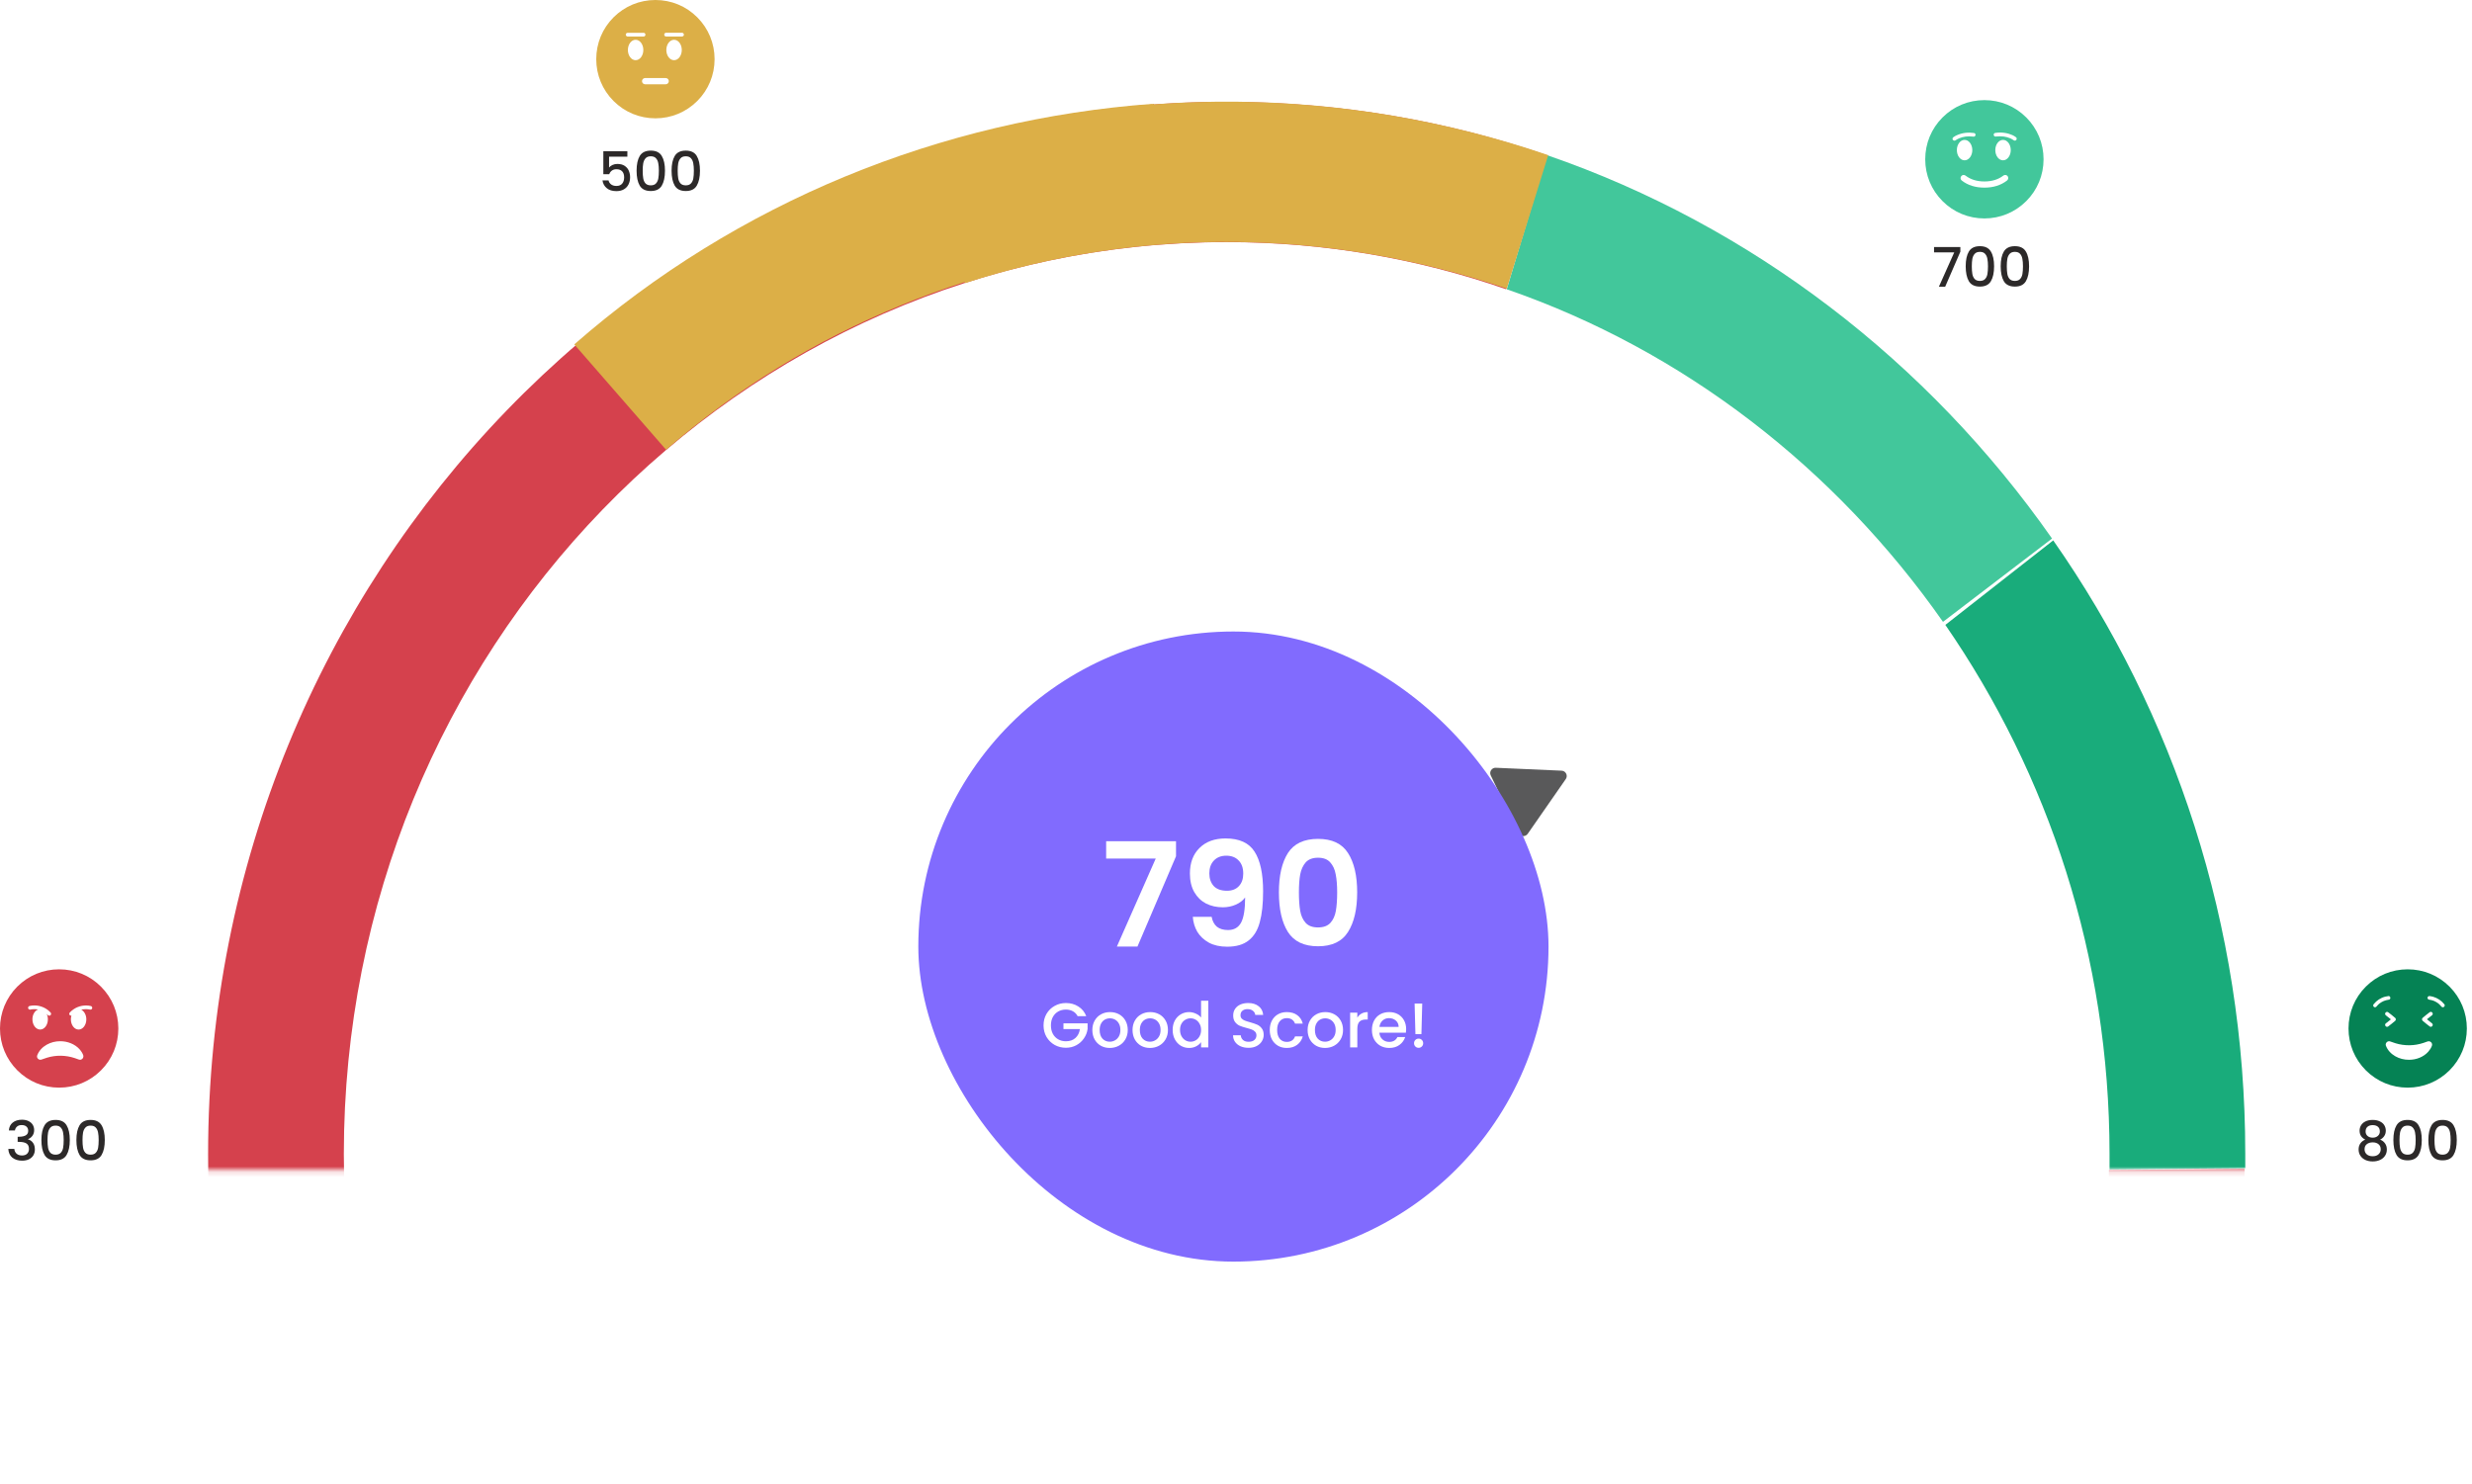 <svg width="463" height="278" viewBox="0 0 463 278" fill="none" xmlns="http://www.w3.org/2000/svg">
<mask id="mask0_2901_10528" style="mask-type:luminance" maskUnits="userSpaceOnUse" x="31" y="8" width="399" height="212">
<path d="M429.641 8.525H31.543V219.167H429.641V8.525Z" fill="white"/>
</mask>
<g mask="url(#mask0_2901_10528)">
<path d="M395 219.167C393.557 311.983 319.955 387.13 229.811 387.13C138.557 387.13 64.399 310.377 64.399 216.184C64.399 121.992 138.557 45.352 229.7 45.352C248.017 45.352 265.668 48.45 282.099 54.187L289.648 29.061C270.775 22.521 250.57 19.08 229.589 19.08C124.569 19.08 38.977 107.536 38.977 216.184C38.977 324.832 124.569 413.288 229.7 413.288C333.942 413.288 418.98 326.324 420.423 218.938L395 219.167Z" fill="#D5414D"/>
<path d="M363.918 116.485L384.344 100.882C361.142 67.725 328.06 42.255 289.76 29.061L282.211 54.187C315.404 65.66 343.824 87.802 363.918 116.485Z" fill="#42C79B"/>
<path d="M282.208 54.072L289.979 29.061C252.345 16.212 211.159 15.523 172.637 28.143L180.741 53.039C214.045 42.255 249.57 42.943 282.208 54.072Z" fill="#DCAF47"/>
<path d="M218.543 45.508L215.911 19.451C176.249 22.347 138.076 37.825 107.561 64.51L124.758 84.251C151.189 61.298 184.152 48.034 218.543 45.508Z" fill="#DCAF47"/>
<path d="M384.564 101.226L364.359 117.058C383.676 145.052 395.11 179.241 395.11 216.184C395.11 217.102 395.11 218.135 395.11 219.052L420.533 218.823C420.533 217.905 420.533 216.987 420.533 216.069C420.533 173.39 407.211 133.579 384.564 101.226Z" fill="#19AC7B"/>
</g>
<path d="M5.949 189.063C5.957 189.063 5.973 189.063 5.98 189.055C5.996 189.055 6.019 189.047 6.043 189.047C6.011 189.055 5.98 189.055 5.949 189.063ZM6.844 189.055C6.859 189.055 6.882 189.063 6.898 189.063C6.906 189.063 6.921 189.063 6.929 189.071C6.906 189.063 6.875 189.055 6.844 189.055ZM6.844 189.055C6.859 189.055 6.882 189.063 6.898 189.063C6.906 189.063 6.921 189.063 6.929 189.071C6.906 189.063 6.875 189.055 6.844 189.055ZM5.949 189.063C5.957 189.063 5.973 189.063 5.98 189.055C5.996 189.055 6.019 189.047 6.043 189.047C6.011 189.055 5.98 189.055 5.949 189.063ZM5.949 189.063C5.957 189.063 5.973 189.063 5.98 189.055C5.996 189.055 6.019 189.047 6.043 189.047C6.011 189.055 5.98 189.055 5.949 189.063ZM6.844 189.055C6.859 189.055 6.882 189.063 6.898 189.063C6.906 189.063 6.921 189.063 6.929 189.071C6.906 189.063 6.875 189.055 6.844 189.055ZM6.906 189.063C6.914 189.063 6.929 189.063 6.937 189.071C6.906 189.063 6.875 189.063 6.844 189.055C6.867 189.055 6.882 189.055 6.906 189.063ZM5.98 189.055C5.996 189.055 6.019 189.047 6.043 189.047C6.011 189.055 5.98 189.055 5.949 189.063C5.957 189.063 5.973 189.063 5.98 189.055ZM18.913 184.817C16.821 182.725 14.037 181.574 11.074 181.574C8.111 181.574 5.335 182.725 3.235 184.817C1.151 186.909 0 189.693 0 192.656C0 195.619 1.151 198.395 3.243 200.495C5.335 202.587 8.119 203.738 11.082 203.738C14.045 203.738 16.829 202.587 18.921 200.495C21.013 198.403 22.164 195.619 22.164 192.656C22.164 189.693 21.005 186.909 18.913 184.817ZM6.074 190.937C6.074 190.058 6.517 189.327 7.131 189.102C7.054 189.086 6.984 189.071 6.906 189.063C6.603 189.024 6.291 189.024 5.98 189.063C5.887 189.078 5.794 189.094 5.7 189.117C5.514 189.164 5.335 189.063 5.273 188.876C5.218 188.705 5.335 188.495 5.514 188.448C5.825 188.371 6.151 188.34 6.47 188.34C7.59 188.347 8.718 188.83 9.472 189.669C9.604 189.817 9.604 190.012 9.472 190.159C9.348 190.292 9.107 190.292 8.982 190.159C8.904 190.074 8.827 189.996 8.741 189.918C8.889 190.214 8.967 190.564 8.967 190.945C8.967 192.002 8.321 192.858 7.52 192.858C6.719 192.85 6.074 191.995 6.074 190.937ZM15.204 198.481C15.04 198.543 14.885 198.519 14.737 198.465C14.488 198.379 14.255 198.286 14.014 198.208C12.326 197.641 10.475 197.61 8.772 198.138C8.43 198.239 8.096 198.387 7.746 198.488C7.256 198.644 6.789 198.146 6.976 197.672C7.629 195.969 9.527 195.02 11.284 195.043C12.614 195.035 14.022 195.556 14.916 196.567C15.204 196.894 15.445 197.26 15.592 197.672C15.694 198.006 15.523 198.364 15.204 198.481ZM17.265 188.876C17.226 189.063 17.016 189.156 16.837 189.117C16.744 189.094 16.65 189.078 16.557 189.063C16.246 189.024 15.935 189.024 15.631 189.063C15.491 189.086 15.351 189.109 15.219 189.148C15.771 189.421 16.168 190.12 16.168 190.945C16.168 192.002 15.523 192.858 14.722 192.858C13.921 192.858 13.275 192.002 13.275 190.945C13.275 190.704 13.306 190.47 13.376 190.253C13.267 190.268 13.151 190.229 13.073 190.159C12.933 190.027 12.948 189.802 13.073 189.669C13.291 189.428 13.532 189.226 13.796 189.047C14.729 188.417 15.927 188.192 17.023 188.456C17.21 188.495 17.303 188.697 17.265 188.876ZM6.844 189.055C6.859 189.055 6.882 189.063 6.898 189.063C6.906 189.063 6.921 189.063 6.929 189.071C6.906 189.063 6.875 189.055 6.844 189.055ZM5.949 189.063C5.957 189.063 5.973 189.063 5.98 189.055C5.996 189.055 6.019 189.047 6.043 189.047C6.011 189.055 5.98 189.055 5.949 189.063ZM5.949 189.063C5.957 189.063 5.973 189.063 5.98 189.055C5.996 189.055 6.019 189.047 6.043 189.047C6.011 189.055 5.98 189.055 5.949 189.063ZM6.844 189.055C6.859 189.055 6.882 189.063 6.898 189.063C6.906 189.063 6.921 189.063 6.929 189.071C6.906 189.063 6.875 189.055 6.844 189.055ZM6.844 189.055C6.859 189.055 6.882 189.063 6.898 189.063C6.906 189.063 6.921 189.063 6.929 189.071C6.906 189.063 6.875 189.055 6.844 189.055ZM5.949 189.063C5.957 189.063 5.973 189.063 5.98 189.055C5.996 189.055 6.019 189.047 6.043 189.047C6.011 189.055 5.98 189.055 5.949 189.063Z" fill="#D5414D"/>
<path d="M1.661 211.761C1.702 211.127 1.944 210.632 2.387 210.278C2.837 209.923 3.41 209.746 4.106 209.746C4.583 209.746 4.996 209.831 5.344 210.002C5.691 210.172 5.954 210.404 6.131 210.697C6.309 210.99 6.397 211.321 6.397 211.689C6.397 212.112 6.285 212.474 6.06 212.774C5.835 213.074 5.565 213.275 5.251 213.377V213.418C5.654 213.541 5.968 213.766 6.193 214.093C6.418 214.414 6.53 214.827 6.53 215.331C6.53 215.734 6.438 216.092 6.254 216.405C6.07 216.719 5.797 216.968 5.436 217.152C5.074 217.329 4.641 217.418 4.136 217.418C3.4 217.418 2.793 217.23 2.316 216.855C1.845 216.474 1.593 215.928 1.559 215.219H2.684C2.711 215.58 2.851 215.877 3.103 216.109C3.356 216.334 3.697 216.446 4.126 216.446C4.542 216.446 4.863 216.334 5.088 216.109C5.313 215.877 5.425 215.58 5.425 215.219C5.425 214.741 5.272 214.404 4.965 214.206C4.665 214.001 4.201 213.899 3.574 213.899H3.308V212.938H3.584C4.136 212.931 4.556 212.839 4.842 212.661C5.136 212.484 5.282 212.204 5.282 211.822C5.282 211.495 5.176 211.236 4.965 211.045C4.754 210.847 4.454 210.748 4.065 210.748C3.683 210.748 3.386 210.847 3.175 211.045C2.963 211.236 2.837 211.475 2.796 211.761H1.661Z" fill="#2C2929"/>
<path d="M7.755 213.551C7.755 212.371 7.953 211.451 8.348 210.789C8.751 210.121 9.44 209.787 10.415 209.787C11.39 209.787 12.075 210.121 12.471 210.789C12.873 211.451 13.075 212.371 13.075 213.551C13.075 214.745 12.873 215.679 12.471 216.354C12.075 217.022 11.39 217.357 10.415 217.357C9.44 217.357 8.751 217.022 8.348 216.354C7.953 215.679 7.755 214.745 7.755 213.551ZM11.929 213.551C11.929 212.999 11.891 212.532 11.816 212.15C11.748 211.768 11.605 211.458 11.387 211.219C11.168 210.973 10.844 210.851 10.415 210.851C9.985 210.851 9.661 210.973 9.443 211.219C9.225 211.458 9.078 211.768 9.003 212.15C8.935 212.532 8.901 212.999 8.901 213.551C8.901 214.124 8.935 214.605 9.003 214.994C9.071 215.382 9.215 215.696 9.433 215.935C9.658 216.173 9.985 216.293 10.415 216.293C10.844 216.293 11.168 216.173 11.387 215.935C11.612 215.696 11.758 215.382 11.826 214.994C11.895 214.605 11.929 214.124 11.929 213.551Z" fill="#2C2929"/>
<path d="M14.308 213.551C14.308 212.371 14.506 211.451 14.902 210.789C15.304 210.121 15.993 209.787 16.968 209.787C17.943 209.787 18.629 210.121 19.024 210.789C19.427 211.451 19.628 212.371 19.628 213.551C19.628 214.745 19.427 215.679 19.024 216.354C18.629 217.022 17.943 217.357 16.968 217.357C15.993 217.357 15.304 217.022 14.902 216.354C14.506 215.679 14.308 214.745 14.308 213.551ZM18.482 213.551C18.482 212.999 18.445 212.532 18.369 212.15C18.301 211.768 18.158 211.458 17.94 211.219C17.722 210.973 17.398 210.851 16.968 210.851C16.538 210.851 16.215 210.973 15.996 211.219C15.778 211.458 15.631 211.768 15.556 212.15C15.488 212.532 15.454 212.999 15.454 213.551C15.454 214.124 15.488 214.605 15.556 214.994C15.625 215.382 15.768 215.696 15.986 215.935C16.211 216.173 16.538 216.293 16.968 216.293C17.398 216.293 17.722 216.173 17.94 215.935C18.165 215.696 18.311 215.382 18.38 214.994C18.448 214.605 18.482 214.124 18.482 213.551Z" fill="#2C2929"/>
<path d="M117.505 29.349H114.078V31.384C114.222 31.193 114.433 31.033 114.713 30.903C114.999 30.774 115.303 30.709 115.623 30.709C116.196 30.709 116.66 30.832 117.014 31.077C117.376 31.323 117.632 31.633 117.782 32.008C117.938 32.383 118.017 32.779 118.017 33.195C118.017 33.699 117.918 34.15 117.72 34.545C117.529 34.934 117.239 35.241 116.851 35.466C116.469 35.691 115.998 35.803 115.439 35.803C114.696 35.803 114.099 35.619 113.649 35.251C113.199 34.883 112.929 34.395 112.841 33.788H113.976C114.051 34.109 114.218 34.364 114.477 34.555C114.737 34.739 115.061 34.831 115.449 34.831C115.933 34.831 116.295 34.685 116.534 34.392C116.779 34.098 116.902 33.71 116.902 33.225C116.902 32.734 116.779 32.359 116.534 32.1C116.288 31.834 115.927 31.701 115.449 31.701C115.115 31.701 114.832 31.787 114.6 31.957C114.375 32.121 114.211 32.346 114.109 32.632H113.004V28.326H117.505V29.349Z" fill="#2C2929"/>
<path d="M119.231 31.977C119.231 30.798 119.429 29.877 119.824 29.215C120.226 28.547 120.915 28.213 121.89 28.213C122.866 28.213 123.551 28.547 123.947 29.215C124.349 29.877 124.55 30.798 124.55 31.977C124.55 33.171 124.349 34.105 123.947 34.78C123.551 35.449 122.866 35.783 121.89 35.783C120.915 35.783 120.226 35.449 119.824 34.78C119.429 34.105 119.231 33.171 119.231 31.977ZM123.404 31.977C123.404 31.425 123.367 30.958 123.292 30.576C123.224 30.194 123.081 29.884 122.862 29.645C122.644 29.4 122.32 29.277 121.89 29.277C121.461 29.277 121.137 29.4 120.919 29.645C120.7 29.884 120.554 30.194 120.479 30.576C120.411 30.958 120.377 31.425 120.377 31.977C120.377 32.55 120.411 33.031 120.479 33.42C120.547 33.809 120.69 34.122 120.908 34.361C121.133 34.6 121.461 34.719 121.89 34.719C122.32 34.719 122.644 34.6 122.862 34.361C123.087 34.122 123.234 33.809 123.302 33.42C123.37 33.031 123.404 32.55 123.404 31.977Z" fill="#2C2929"/>
<path d="M125.784 31.977C125.784 30.798 125.982 29.877 126.377 29.215C126.78 28.547 127.469 28.213 128.444 28.213C129.419 28.213 130.104 28.547 130.5 29.215C130.902 29.877 131.103 30.798 131.103 31.977C131.103 33.171 130.902 34.105 130.5 34.78C130.104 35.449 129.419 35.783 128.444 35.783C127.469 35.783 126.78 35.449 126.377 34.78C125.982 34.105 125.784 33.171 125.784 31.977ZM129.958 31.977C129.958 31.425 129.92 30.958 129.845 30.576C129.777 30.194 129.634 29.884 129.416 29.645C129.197 29.4 128.873 29.277 128.444 29.277C128.014 29.277 127.69 29.4 127.472 29.645C127.254 29.884 127.107 30.194 127.032 30.576C126.964 30.958 126.93 31.425 126.93 31.977C126.93 32.55 126.964 33.031 127.032 33.42C127.1 33.809 127.243 34.122 127.462 34.361C127.687 34.6 128.014 34.719 128.444 34.719C128.873 34.719 129.197 34.6 129.416 34.361C129.641 34.122 129.787 33.809 129.855 33.42C129.924 33.031 129.958 32.55 129.958 31.977Z" fill="#2C2929"/>
<path d="M367.172 47.148L364.329 53.705H363.152L366.027 47.271H362.242V46.278H367.172V47.148Z" fill="#2C2929"/>
<path d="M368.171 49.879C368.171 48.699 368.368 47.779 368.764 47.117C369.166 46.449 369.855 46.115 370.83 46.115C371.805 46.115 372.491 46.449 372.886 47.117C373.289 47.779 373.49 48.699 373.49 49.879C373.49 51.073 373.289 52.007 372.886 52.682C372.491 53.35 371.805 53.684 370.83 53.684C369.855 53.684 369.166 53.35 368.764 52.682C368.368 52.007 368.171 51.073 368.171 49.879ZM372.344 49.879C372.344 49.327 372.307 48.86 372.232 48.478C372.163 48.096 372.02 47.785 371.802 47.547C371.584 47.301 371.26 47.178 370.83 47.178C370.401 47.178 370.077 47.301 369.858 47.547C369.64 47.785 369.493 48.096 369.418 48.478C369.35 48.86 369.316 49.327 369.316 49.879C369.316 50.452 369.35 50.933 369.418 51.322C369.487 51.71 369.63 52.024 369.848 52.263C370.073 52.501 370.401 52.621 370.83 52.621C371.26 52.621 371.584 52.501 371.802 52.263C372.027 52.024 372.174 51.71 372.242 51.322C372.31 50.933 372.344 50.452 372.344 49.879Z" fill="#2C2929"/>
<path d="M374.724 49.879C374.724 48.699 374.922 47.779 375.317 47.117C375.719 46.449 376.408 46.115 377.383 46.115C378.359 46.115 379.044 46.449 379.44 47.117C379.842 47.779 380.043 48.699 380.043 49.879C380.043 51.073 379.842 52.007 379.44 52.682C379.044 53.35 378.359 53.684 377.383 53.684C376.408 53.684 375.719 53.35 375.317 52.682C374.922 52.007 374.724 51.073 374.724 49.879ZM378.897 49.879C378.897 49.327 378.86 48.86 378.785 48.478C378.717 48.096 378.573 47.785 378.355 47.547C378.137 47.301 377.813 47.178 377.383 47.178C376.954 47.178 376.63 47.301 376.412 47.547C376.193 47.785 376.047 48.096 375.972 48.478C375.904 48.86 375.869 49.327 375.869 49.879C375.869 50.452 375.904 50.933 375.972 51.322C376.04 51.71 376.183 52.024 376.401 52.263C376.626 52.501 376.954 52.621 377.383 52.621C377.813 52.621 378.137 52.501 378.355 52.263C378.58 52.024 378.727 51.71 378.795 51.322C378.863 50.933 378.897 50.452 378.897 49.879Z" fill="#2C2929"/>
<path d="M443.01 213.48C442.301 213.125 441.946 212.566 441.946 211.802C441.946 211.434 442.038 211.096 442.222 210.789C442.406 210.482 442.683 210.24 443.051 210.063C443.419 209.879 443.869 209.787 444.401 209.787C444.926 209.787 445.373 209.879 445.741 210.063C446.116 210.24 446.396 210.482 446.58 210.789C446.764 211.096 446.856 211.434 446.856 211.802C446.856 212.184 446.757 212.521 446.56 212.815C446.369 213.101 446.113 213.323 445.792 213.48C446.181 213.623 446.488 213.858 446.713 214.186C446.938 214.506 447.051 214.885 447.051 215.321C447.051 215.764 446.938 216.156 446.713 216.497C446.488 216.838 446.174 217.101 445.772 217.285C445.37 217.469 444.913 217.561 444.401 217.561C443.89 217.561 443.433 217.469 443.03 217.285C442.635 217.101 442.325 216.838 442.099 216.497C441.874 216.156 441.762 215.764 441.762 215.321C441.762 214.878 441.874 214.496 442.099 214.175C442.325 213.855 442.628 213.623 443.01 213.48ZM445.741 211.945C445.741 211.563 445.622 211.27 445.383 211.065C445.144 210.861 444.817 210.759 444.401 210.759C443.992 210.759 443.668 210.861 443.429 211.065C443.191 211.27 443.071 211.567 443.071 211.955C443.071 212.296 443.194 212.576 443.44 212.794C443.692 213.006 444.012 213.111 444.401 213.111C444.79 213.111 445.11 213.002 445.363 212.784C445.615 212.566 445.741 212.286 445.741 211.945ZM444.401 213.991C443.951 213.991 443.583 214.104 443.296 214.329C443.017 214.547 442.877 214.864 442.877 215.28C442.877 215.669 443.013 215.986 443.286 216.231C443.559 216.47 443.931 216.589 444.401 216.589C444.865 216.589 445.23 216.467 445.496 216.221C445.768 215.976 445.905 215.662 445.905 215.28C445.905 214.871 445.765 214.554 445.485 214.329C445.213 214.104 444.851 213.991 444.401 213.991Z" fill="#2C2929"/>
<path d="M448.275 213.551C448.275 212.371 448.473 211.451 448.868 210.789C449.271 210.121 449.959 209.787 450.935 209.787C451.91 209.787 452.595 210.121 452.991 210.789C453.393 211.451 453.594 212.371 453.594 213.551C453.594 214.745 453.393 215.679 452.991 216.354C452.595 217.022 451.91 217.357 450.935 217.357C449.959 217.357 449.271 217.022 448.868 216.354C448.473 215.679 448.275 214.745 448.275 213.551ZM452.449 213.551C452.449 212.999 452.411 212.532 452.336 212.15C452.268 211.768 452.125 211.458 451.906 211.219C451.688 210.973 451.364 210.851 450.935 210.851C450.505 210.851 450.181 210.973 449.963 211.219C449.745 211.458 449.598 211.768 449.523 212.15C449.455 212.532 449.421 212.999 449.421 213.551C449.421 214.124 449.455 214.605 449.523 214.994C449.591 215.382 449.734 215.696 449.953 215.935C450.178 216.173 450.505 216.293 450.935 216.293C451.364 216.293 451.688 216.173 451.906 215.935C452.132 215.696 452.278 215.382 452.346 214.994C452.415 214.605 452.449 214.124 452.449 213.551Z" fill="#2C2929"/>
<path d="M454.828 213.551C454.828 212.371 455.026 211.451 455.422 210.789C455.824 210.121 456.513 209.787 457.488 209.787C458.463 209.787 459.149 210.121 459.544 210.789C459.946 211.451 460.148 212.371 460.148 213.551C460.148 214.745 459.946 215.679 459.544 216.354C459.149 217.022 458.463 217.357 457.488 217.357C456.513 217.357 455.824 217.022 455.422 216.354C455.026 215.679 454.828 214.745 454.828 213.551ZM459.002 213.551C459.002 212.999 458.964 212.532 458.889 212.15C458.821 211.768 458.678 211.458 458.46 211.219C458.242 210.973 457.918 210.851 457.488 210.851C457.058 210.851 456.734 210.973 456.516 211.219C456.298 211.458 456.151 211.768 456.076 212.15C456.008 212.532 455.974 212.999 455.974 213.551C455.974 214.124 456.008 214.605 456.076 214.994C456.144 215.382 456.288 215.696 456.506 215.935C456.731 216.173 457.058 216.293 457.488 216.293C457.918 216.293 458.242 216.173 458.46 215.935C458.685 215.696 458.831 215.382 458.9 214.994C458.968 214.605 459.002 214.124 459.002 213.551Z" fill="#2C2929"/>
<path d="M366.881 25.917C366.897 25.909 366.905 25.909 366.92 25.901C366.936 25.893 366.951 25.886 366.967 25.878C366.944 25.893 366.912 25.901 366.881 25.917ZM368.087 25.582C368.102 25.582 368.126 25.574 368.141 25.574C368.157 25.574 368.164 25.567 368.18 25.567C368.149 25.574 368.118 25.574 368.087 25.582ZM369.463 25.567C369.479 25.567 369.487 25.567 369.502 25.574C369.518 25.574 369.541 25.582 369.557 25.582C369.525 25.574 369.494 25.574 369.463 25.567ZM369.463 25.567C369.479 25.567 369.487 25.567 369.502 25.574C369.518 25.574 369.541 25.582 369.557 25.582C369.525 25.574 369.494 25.574 369.463 25.567ZM368.087 25.582C368.102 25.582 368.126 25.574 368.141 25.574C368.157 25.574 368.164 25.567 368.18 25.567C368.149 25.574 368.118 25.574 368.087 25.582ZM366.881 25.917C366.897 25.909 366.905 25.909 366.92 25.901C366.936 25.893 366.951 25.886 366.967 25.878C366.944 25.893 366.912 25.901 366.881 25.917ZM366.881 25.917C366.897 25.909 366.905 25.909 366.92 25.901C366.936 25.893 366.951 25.886 366.967 25.878C366.944 25.893 366.912 25.901 366.881 25.917ZM368.087 25.582C368.102 25.582 368.126 25.574 368.141 25.574C368.157 25.574 368.164 25.567 368.18 25.567C368.149 25.574 368.118 25.574 368.087 25.582ZM369.463 25.567C369.479 25.567 369.487 25.567 369.502 25.574C369.518 25.574 369.541 25.582 369.557 25.582C369.525 25.574 369.494 25.574 369.463 25.567ZM369.463 25.567C369.479 25.567 369.487 25.567 369.502 25.574C369.518 25.574 369.541 25.582 369.557 25.582C369.525 25.574 369.494 25.574 369.463 25.567ZM368.087 25.582C368.102 25.582 368.126 25.574 368.141 25.574C368.157 25.574 368.164 25.567 368.18 25.567C368.149 25.574 368.118 25.574 368.087 25.582ZM366.881 25.917C366.897 25.909 366.905 25.909 366.92 25.901C366.936 25.893 366.951 25.886 366.967 25.878C366.944 25.893 366.912 25.901 366.881 25.917ZM366.881 25.917C366.897 25.909 366.905 25.909 366.92 25.901C366.936 25.893 366.951 25.886 366.967 25.878C366.944 25.893 366.912 25.901 366.881 25.917ZM368.087 25.582C368.102 25.582 368.126 25.574 368.141 25.574C368.157 25.574 368.164 25.567 368.18 25.567C368.149 25.574 368.118 25.574 368.087 25.582ZM369.463 25.567C369.479 25.567 369.487 25.567 369.502 25.574C369.518 25.574 369.541 25.582 369.557 25.582C369.525 25.574 369.494 25.574 369.463 25.567ZM373.873 25.582C373.888 25.582 373.912 25.574 373.927 25.574C373.943 25.574 373.95 25.567 373.966 25.567C373.935 25.574 373.904 25.574 373.873 25.582ZM375.249 25.567C375.265 25.567 375.28 25.574 375.288 25.574C375.304 25.574 375.319 25.574 375.335 25.582C375.304 25.574 375.28 25.574 375.249 25.567ZM376.455 25.878C376.47 25.886 376.486 25.893 376.501 25.901C376.517 25.909 376.525 25.909 376.54 25.917C376.509 25.901 376.486 25.893 376.455 25.878ZM376.455 25.878C376.47 25.886 376.486 25.893 376.501 25.901C376.517 25.909 376.525 25.909 376.54 25.917C376.509 25.901 376.486 25.893 376.455 25.878ZM375.249 25.567C375.265 25.567 375.28 25.574 375.288 25.574C375.304 25.574 375.319 25.574 375.335 25.582C375.304 25.574 375.28 25.574 375.249 25.567ZM373.873 25.582C373.888 25.582 373.912 25.574 373.927 25.574C373.943 25.574 373.95 25.567 373.966 25.567C373.935 25.574 373.904 25.574 373.873 25.582ZM369.463 25.567C369.479 25.567 369.487 25.567 369.502 25.574C369.518 25.574 369.541 25.582 369.557 25.582C369.525 25.574 369.494 25.574 369.463 25.567ZM368.087 25.582C368.102 25.582 368.126 25.574 368.141 25.574C368.157 25.574 368.164 25.567 368.18 25.567C368.149 25.574 368.118 25.574 368.087 25.582ZM366.881 25.917C366.897 25.909 366.905 25.909 366.92 25.901C366.936 25.893 366.951 25.886 366.967 25.878C366.944 25.893 366.912 25.901 366.881 25.917ZM366.881 25.917C366.897 25.909 366.905 25.909 366.92 25.901C366.936 25.893 366.951 25.886 366.967 25.878C366.944 25.893 366.912 25.901 366.881 25.917ZM368.087 25.582C368.102 25.582 368.126 25.574 368.141 25.574C368.157 25.574 368.164 25.567 368.18 25.567C368.149 25.574 368.118 25.574 368.087 25.582ZM369.463 25.567C369.479 25.567 369.487 25.567 369.502 25.574C369.518 25.574 369.541 25.582 369.557 25.582C369.525 25.574 369.494 25.574 369.463 25.567ZM373.873 25.582C373.888 25.582 373.912 25.574 373.927 25.574C373.943 25.574 373.95 25.567 373.966 25.567C373.935 25.574 373.904 25.574 373.873 25.582ZM375.249 25.567C375.265 25.567 375.28 25.574 375.288 25.574C375.304 25.574 375.319 25.574 375.335 25.582C375.304 25.574 375.28 25.574 375.249 25.567ZM376.455 25.878C376.47 25.886 376.486 25.893 376.501 25.901C376.517 25.909 376.525 25.909 376.54 25.917C376.509 25.901 376.486 25.893 376.455 25.878ZM376.455 25.878C376.47 25.886 376.486 25.893 376.501 25.901C376.517 25.909 376.525 25.909 376.54 25.917C376.509 25.901 376.486 25.893 376.455 25.878ZM375.249 25.567C375.265 25.567 375.28 25.574 375.288 25.574C375.304 25.574 375.319 25.574 375.335 25.582C375.304 25.574 375.28 25.574 375.249 25.567ZM373.873 25.582C373.888 25.582 373.912 25.574 373.927 25.574C373.943 25.574 373.95 25.567 373.966 25.567C373.935 25.574 373.904 25.574 373.873 25.582ZM369.463 25.567C369.479 25.567 369.487 25.567 369.502 25.574C369.518 25.574 369.541 25.582 369.557 25.582C369.525 25.574 369.494 25.574 369.463 25.567ZM368.087 25.582C368.102 25.582 368.126 25.574 368.141 25.574C368.157 25.574 368.164 25.567 368.18 25.567C368.149 25.574 368.118 25.574 368.087 25.582ZM366.881 25.917C366.897 25.909 366.905 25.909 366.92 25.901C366.936 25.893 366.951 25.886 366.967 25.878C366.944 25.893 366.912 25.901 366.881 25.917ZM366.881 25.917C366.897 25.909 366.905 25.909 366.92 25.901C366.936 25.893 366.951 25.886 366.967 25.878C366.944 25.893 366.912 25.901 366.881 25.917ZM368.087 25.582C368.102 25.582 368.126 25.574 368.141 25.574C368.157 25.574 368.164 25.567 368.18 25.567C368.149 25.574 368.118 25.574 368.087 25.582ZM369.463 25.567C369.479 25.567 369.487 25.567 369.502 25.574C369.518 25.574 369.541 25.582 369.557 25.582C369.525 25.574 369.494 25.574 369.463 25.567ZM373.873 25.582C373.888 25.582 373.912 25.574 373.927 25.574C373.943 25.574 373.95 25.567 373.966 25.567C373.935 25.574 373.904 25.574 373.873 25.582ZM375.249 25.567C375.265 25.567 375.28 25.574 375.288 25.574C375.304 25.574 375.319 25.574 375.335 25.582C375.304 25.574 375.28 25.574 375.249 25.567ZM376.455 25.878C376.47 25.886 376.486 25.893 376.501 25.901C376.517 25.909 376.525 25.909 376.54 25.917C376.509 25.901 376.486 25.893 376.455 25.878ZM376.455 25.878C376.47 25.886 376.486 25.893 376.501 25.901C376.517 25.909 376.525 25.909 376.54 25.917C376.509 25.901 376.486 25.893 376.455 25.878ZM375.288 25.574C375.304 25.574 375.319 25.574 375.335 25.582C375.304 25.574 375.272 25.574 375.241 25.567C375.257 25.574 375.272 25.574 375.288 25.574ZM373.927 25.574C373.943 25.574 373.95 25.567 373.966 25.567C373.935 25.574 373.904 25.574 373.873 25.582C373.888 25.574 373.912 25.574 373.927 25.574ZM369.463 25.567C369.479 25.567 369.487 25.567 369.502 25.574C369.518 25.574 369.541 25.582 369.557 25.582C369.525 25.574 369.494 25.574 369.463 25.567ZM368.141 25.574C368.157 25.574 368.164 25.567 368.18 25.567C368.149 25.574 368.118 25.574 368.087 25.582C368.102 25.582 368.126 25.574 368.141 25.574ZM366.92 25.901C366.936 25.893 366.951 25.886 366.967 25.878C366.936 25.886 366.912 25.901 366.881 25.909C366.897 25.909 366.912 25.901 366.92 25.901ZM379.511 21.997C377.419 19.905 374.635 18.754 371.672 18.754C368.709 18.754 365.925 19.905 363.833 21.997C361.741 24.089 360.59 26.873 360.59 29.836C360.59 32.799 361.741 35.583 363.833 37.675C365.925 39.767 368.709 40.918 371.672 40.918C374.635 40.918 377.411 39.767 379.511 37.675C381.603 35.583 382.754 32.799 382.754 29.836C382.754 26.873 381.603 24.089 379.511 21.997ZM365.746 26.173C365.699 26.096 365.691 25.987 365.715 25.909C365.738 25.816 365.8 25.753 365.87 25.699C366.08 25.543 366.298 25.419 366.539 25.318C367.542 24.867 368.678 24.75 369.759 24.921C369.844 24.937 369.922 25.007 369.969 25.077C370.023 25.154 370.023 25.256 370 25.341C369.984 25.427 369.914 25.504 369.844 25.551C369.759 25.605 369.673 25.598 369.58 25.59C369.557 25.582 369.533 25.582 369.51 25.582C369.059 25.528 368.6 25.528 368.149 25.582C367.729 25.644 367.325 25.745 366.936 25.909C366.687 26.018 366.454 26.142 366.236 26.305C366.065 26.407 365.839 26.313 365.746 26.173ZM366.516 28.117C366.516 27.06 367.161 26.204 367.962 26.204C368.763 26.204 369.409 27.06 369.409 28.117C369.409 29.175 368.763 30.03 367.962 30.03C367.161 30.03 366.516 29.175 366.516 28.117ZM375.91 33.818C374.775 34.697 373.344 35.148 371.672 35.148C370 35.148 368.569 34.704 367.433 33.818C367.177 33.623 367.13 33.258 367.332 33.001C367.527 32.745 367.892 32.698 368.149 32.9C369.082 33.623 370.264 33.989 371.68 33.989C373.087 33.989 374.277 33.623 375.21 32.9C375.319 32.815 375.444 32.776 375.568 32.776C375.739 32.776 375.91 32.853 376.027 33.001C376.213 33.258 376.167 33.623 375.91 33.818ZM375.164 30.03C374.363 30.03 373.717 29.175 373.717 28.117C373.717 27.06 374.363 26.204 375.164 26.204C375.965 26.204 376.61 27.06 376.61 28.117C376.61 29.175 375.965 30.03 375.164 30.03ZM377.676 26.173C377.637 26.251 377.551 26.313 377.466 26.329C377.388 26.352 377.263 26.344 377.201 26.298C376.983 26.142 376.75 26.01 376.501 25.901C376.112 25.738 375.7 25.637 375.288 25.574C374.837 25.52 374.378 25.512 373.927 25.567C373.904 25.567 373.873 25.574 373.849 25.574C373.748 25.59 373.67 25.582 373.585 25.535C373.507 25.497 373.453 25.411 373.422 25.326C373.398 25.24 373.414 25.131 373.46 25.061C373.499 24.991 373.585 24.913 373.67 24.906C373.982 24.859 374.3 24.828 374.619 24.828C375.156 24.828 375.7 24.906 376.221 25.053C376.696 25.193 377.162 25.388 377.559 25.683C377.637 25.738 377.691 25.8 377.714 25.893C377.738 25.994 377.714 26.088 377.676 26.173ZM376.455 25.878C376.47 25.886 376.486 25.893 376.501 25.901C376.517 25.909 376.525 25.909 376.54 25.917C376.509 25.901 376.486 25.893 376.455 25.878ZM375.249 25.567C375.265 25.567 375.28 25.574 375.288 25.574C375.304 25.574 375.319 25.574 375.335 25.582C375.304 25.574 375.28 25.574 375.249 25.567ZM373.873 25.582C373.888 25.582 373.912 25.574 373.927 25.574C373.943 25.574 373.95 25.567 373.966 25.567C373.935 25.574 373.904 25.574 373.873 25.582ZM369.463 25.567C369.479 25.567 369.487 25.567 369.502 25.574C369.518 25.574 369.541 25.582 369.557 25.582C369.525 25.574 369.494 25.574 369.463 25.567ZM368.087 25.582C368.102 25.582 368.126 25.574 368.141 25.574C368.157 25.574 368.164 25.567 368.18 25.567C368.149 25.574 368.118 25.574 368.087 25.582ZM366.881 25.917C366.897 25.909 366.905 25.909 366.92 25.901C366.936 25.893 366.951 25.886 366.967 25.878C366.944 25.893 366.912 25.901 366.881 25.917ZM366.881 25.917C366.897 25.909 366.905 25.909 366.92 25.901C366.936 25.893 366.951 25.886 366.967 25.878C366.944 25.893 366.912 25.901 366.881 25.917ZM368.087 25.582C368.102 25.582 368.126 25.574 368.141 25.574C368.157 25.574 368.164 25.567 368.18 25.567C368.149 25.574 368.118 25.574 368.087 25.582ZM369.463 25.567C369.479 25.567 369.487 25.567 369.502 25.574C369.518 25.574 369.541 25.582 369.557 25.582C369.525 25.574 369.494 25.574 369.463 25.567ZM373.873 25.582C373.888 25.582 373.912 25.574 373.927 25.574C373.943 25.574 373.95 25.567 373.966 25.567C373.935 25.574 373.904 25.574 373.873 25.582ZM375.249 25.567C375.265 25.567 375.28 25.574 375.288 25.574C375.304 25.574 375.319 25.574 375.335 25.582C375.304 25.574 375.28 25.574 375.249 25.567ZM376.455 25.878C376.47 25.886 376.486 25.893 376.501 25.901C376.517 25.909 376.525 25.909 376.54 25.917C376.509 25.901 376.486 25.893 376.455 25.878ZM376.455 25.878C376.47 25.886 376.486 25.893 376.501 25.901C376.517 25.909 376.525 25.909 376.54 25.917C376.509 25.901 376.486 25.893 376.455 25.878ZM375.249 25.567C375.265 25.567 375.28 25.574 375.288 25.574C375.304 25.574 375.319 25.574 375.335 25.582C375.304 25.574 375.28 25.574 375.249 25.567ZM373.873 25.582C373.888 25.582 373.912 25.574 373.927 25.574C373.943 25.574 373.95 25.567 373.966 25.567C373.935 25.574 373.904 25.574 373.873 25.582ZM369.463 25.567C369.479 25.567 369.487 25.567 369.502 25.574C369.518 25.574 369.541 25.582 369.557 25.582C369.525 25.574 369.494 25.574 369.463 25.567ZM368.087 25.582C368.102 25.582 368.126 25.574 368.141 25.574C368.157 25.574 368.164 25.567 368.18 25.567C368.149 25.574 368.118 25.574 368.087 25.582ZM366.881 25.917C366.897 25.909 366.905 25.909 366.92 25.901C366.936 25.893 366.951 25.886 366.967 25.878C366.944 25.893 366.912 25.901 366.881 25.917ZM366.881 25.917C366.897 25.909 366.905 25.909 366.92 25.901C366.936 25.893 366.951 25.886 366.967 25.878C366.944 25.893 366.912 25.901 366.881 25.917ZM368.087 25.582C368.102 25.582 368.126 25.574 368.141 25.574C368.157 25.574 368.164 25.567 368.18 25.567C368.149 25.574 368.118 25.574 368.087 25.582ZM369.463 25.567C369.479 25.567 369.487 25.567 369.502 25.574C369.518 25.574 369.541 25.582 369.557 25.582C369.525 25.574 369.494 25.574 369.463 25.567ZM373.873 25.582C373.888 25.582 373.912 25.574 373.927 25.574C373.943 25.574 373.95 25.567 373.966 25.567C373.935 25.574 373.904 25.574 373.873 25.582ZM375.249 25.567C375.265 25.567 375.28 25.574 375.288 25.574C375.304 25.574 375.319 25.574 375.335 25.582C375.304 25.574 375.28 25.574 375.249 25.567ZM376.455 25.878C376.47 25.886 376.486 25.893 376.501 25.901C376.517 25.909 376.525 25.909 376.54 25.917C376.509 25.901 376.486 25.893 376.455 25.878ZM376.455 25.878C376.47 25.886 376.486 25.893 376.501 25.901C376.517 25.909 376.525 25.909 376.54 25.917C376.509 25.901 376.486 25.893 376.455 25.878ZM375.249 25.567C375.265 25.567 375.28 25.574 375.288 25.574C375.304 25.574 375.319 25.574 375.335 25.582C375.304 25.574 375.28 25.574 375.249 25.567ZM373.873 25.582C373.888 25.582 373.912 25.574 373.927 25.574C373.943 25.574 373.95 25.567 373.966 25.567C373.935 25.574 373.904 25.574 373.873 25.582ZM369.463 25.567C369.479 25.567 369.487 25.567 369.502 25.574C369.518 25.574 369.541 25.582 369.557 25.582C369.525 25.574 369.494 25.574 369.463 25.567ZM368.087 25.582C368.102 25.582 368.126 25.574 368.141 25.574C368.157 25.574 368.164 25.567 368.18 25.567C368.149 25.574 368.118 25.574 368.087 25.582ZM366.881 25.917C366.897 25.909 366.905 25.909 366.92 25.901C366.936 25.893 366.951 25.886 366.967 25.878C366.944 25.893 366.912 25.901 366.881 25.917ZM366.881 25.917C366.897 25.909 366.905 25.909 366.92 25.901C366.936 25.893 366.951 25.886 366.967 25.878C366.944 25.893 366.912 25.901 366.881 25.917ZM368.087 25.582C368.102 25.582 368.126 25.574 368.141 25.574C368.157 25.574 368.164 25.567 368.18 25.567C368.149 25.574 368.118 25.574 368.087 25.582ZM369.463 25.567C369.479 25.567 369.487 25.567 369.502 25.574C369.518 25.574 369.541 25.582 369.557 25.582C369.525 25.574 369.494 25.574 369.463 25.567ZM373.873 25.582C373.888 25.582 373.912 25.574 373.927 25.574C373.943 25.574 373.95 25.567 373.966 25.567C373.935 25.574 373.904 25.574 373.873 25.582ZM375.249 25.567C375.265 25.567 375.28 25.574 375.288 25.574C375.304 25.574 375.319 25.574 375.335 25.582C375.304 25.574 375.28 25.574 375.249 25.567ZM376.455 25.878C376.47 25.886 376.486 25.893 376.501 25.901C376.517 25.909 376.525 25.909 376.54 25.917C376.509 25.901 376.486 25.893 376.455 25.878ZM376.455 25.878C376.47 25.886 376.486 25.893 376.501 25.901C376.517 25.909 376.525 25.909 376.54 25.917C376.509 25.901 376.486 25.893 376.455 25.878ZM375.249 25.567C375.265 25.567 375.28 25.574 375.288 25.574C375.304 25.574 375.319 25.574 375.335 25.582C375.304 25.574 375.28 25.574 375.249 25.567ZM373.873 25.582C373.888 25.582 373.912 25.574 373.927 25.574C373.943 25.574 373.95 25.567 373.966 25.567C373.935 25.574 373.904 25.574 373.873 25.582ZM369.463 25.567C369.479 25.567 369.487 25.567 369.502 25.574C369.518 25.574 369.541 25.582 369.557 25.582C369.525 25.574 369.494 25.574 369.463 25.567ZM368.087 25.582C368.102 25.582 368.126 25.574 368.141 25.574C368.157 25.574 368.164 25.567 368.18 25.567C368.149 25.574 368.118 25.574 368.087 25.582ZM366.881 25.917C366.897 25.909 366.905 25.909 366.92 25.901C366.936 25.893 366.951 25.886 366.967 25.878C366.944 25.893 366.912 25.901 366.881 25.917ZM366.881 25.917C366.897 25.909 366.905 25.909 366.92 25.901C366.936 25.893 366.951 25.886 366.967 25.878C366.944 25.893 366.912 25.901 366.881 25.917ZM368.087 25.582C368.102 25.582 368.126 25.574 368.141 25.574C368.157 25.574 368.164 25.567 368.18 25.567C368.149 25.574 368.118 25.574 368.087 25.582ZM369.463 25.567C369.479 25.567 369.487 25.567 369.502 25.574C369.518 25.574 369.541 25.582 369.557 25.582C369.525 25.574 369.494 25.574 369.463 25.567ZM369.463 25.567C369.479 25.567 369.487 25.567 369.502 25.574C369.518 25.574 369.541 25.582 369.557 25.582C369.525 25.574 369.494 25.574 369.463 25.567ZM368.087 25.582C368.102 25.582 368.126 25.574 368.141 25.574C368.157 25.574 368.164 25.567 368.18 25.567C368.149 25.574 368.118 25.574 368.087 25.582ZM366.881 25.917C366.897 25.909 366.905 25.909 366.92 25.901C366.936 25.893 366.951 25.886 366.967 25.878C366.944 25.893 366.912 25.901 366.881 25.917Z" fill="#42C79B"/>
<path d="M130.597 3.243C128.505 1.151 125.721 0 122.758 0C119.795 0 117.018 1.151 114.919 3.243C112.827 5.335 111.676 8.119 111.676 11.082C111.676 14.045 112.827 16.829 114.919 18.921C117.011 21.013 119.795 22.164 122.758 22.164C125.721 22.164 128.497 21.013 130.597 18.921C132.689 16.829 133.84 14.045 133.84 11.082C133.84 8.119 132.689 5.335 130.597 3.243ZM117.205 6.494C117.197 6.307 117.368 6.144 117.555 6.144H120.549C120.744 6.144 120.884 6.299 120.891 6.494C120.899 6.68 120.728 6.844 120.549 6.844H117.555C117.361 6.836 117.213 6.68 117.205 6.494ZM119.048 11.276C118.247 11.276 117.602 10.421 117.602 9.363C117.602 8.306 118.247 7.45 119.048 7.45C119.849 7.45 120.495 8.306 120.495 9.363C120.495 10.421 119.849 11.276 119.048 11.276ZM124.686 15.787H120.829C120.51 15.787 120.246 15.53 120.246 15.204C120.246 14.885 120.502 14.62 120.829 14.62H124.686C125.005 14.62 125.27 14.877 125.27 15.204C125.262 15.53 125.005 15.787 124.686 15.787ZM126.25 11.276C125.449 11.276 124.803 10.421 124.803 9.363C124.803 8.306 125.449 7.45 126.25 7.45C127.051 7.45 127.696 8.306 127.696 9.363C127.696 10.421 127.051 11.276 126.25 11.276ZM127.743 6.836H124.749C124.554 6.836 124.414 6.68 124.406 6.486C124.399 6.299 124.57 6.136 124.749 6.136H127.743C127.937 6.136 128.077 6.291 128.093 6.486C128.1 6.68 127.929 6.836 127.743 6.836Z" fill="#DCAF47"/>
<path d="M455.02 187.266C455.028 187.266 455.044 187.266 455.051 187.274C455.075 187.274 455.09 187.282 455.114 187.282C455.083 187.274 455.051 187.274 455.02 187.266ZM455.86 187.492C455.868 187.5 455.876 187.5 455.891 187.507C455.907 187.515 455.93 187.523 455.946 187.531C455.915 187.515 455.891 187.5 455.86 187.492ZM455.891 187.5C455.907 187.507 455.93 187.515 455.946 187.523C455.915 187.515 455.891 187.5 455.86 187.492C455.868 187.492 455.876 187.5 455.891 187.5ZM455.051 187.274C455.075 187.274 455.09 187.282 455.114 187.282C455.083 187.274 455.051 187.274 455.02 187.266C455.028 187.274 455.036 187.274 455.051 187.274ZM458.792 184.817C456.7 182.725 453.916 181.574 450.953 181.574C447.99 181.574 445.206 182.725 443.114 184.817C441.022 186.909 439.871 189.693 439.871 192.656C439.871 195.619 441.022 198.395 443.114 200.495C445.206 202.587 447.99 203.738 450.953 203.738C453.916 203.738 456.692 202.587 458.792 200.495C460.884 198.403 462.035 195.619 462.035 192.656C462.035 189.693 460.884 186.909 458.792 184.817ZM445.696 187.958C445.704 187.958 445.704 187.951 445.711 187.951C445.719 187.951 445.719 187.943 445.719 187.943C445.711 187.951 445.696 187.958 445.688 187.966C445.688 187.966 445.688 187.966 445.696 187.958C445.68 187.974 445.665 187.982 445.657 187.99C445.626 188.013 445.595 188.044 445.564 188.067C445.502 188.122 445.447 188.168 445.393 188.231C445.284 188.34 445.175 188.456 445.074 188.581C445.019 188.651 444.918 188.682 444.833 188.682C444.739 188.69 444.654 188.643 444.592 188.581C444.529 188.526 444.491 188.417 444.491 188.34C444.491 188.238 444.529 188.168 444.592 188.098C444.732 187.927 444.887 187.764 445.05 187.609C445.362 187.329 445.711 187.095 446.093 186.924C446.505 186.738 446.925 186.629 447.368 186.582C447.562 186.559 447.702 186.753 447.71 186.932C447.718 187.018 447.671 187.119 447.609 187.173C447.539 187.243 447.461 187.266 447.368 187.274C447.352 187.274 447.337 187.282 447.321 187.282C447.034 187.321 446.754 187.399 446.481 187.507C446.201 187.624 445.945 187.78 445.696 187.958ZM446.777 192.158C446.73 192.08 446.715 191.964 446.738 191.878C446.769 191.777 446.824 191.722 446.909 191.66C446.94 191.637 446.971 191.606 447.01 191.582C447.034 191.567 447.057 191.544 447.088 191.528C447.337 191.334 447.578 191.147 447.811 190.945C447.555 190.735 447.298 190.533 447.034 190.33C447.026 190.323 447.018 190.315 447.01 190.307C446.979 190.284 446.948 190.253 446.909 190.229C446.831 190.167 446.769 190.105 446.738 190.012C446.707 189.918 446.73 189.817 446.777 189.732C446.816 189.654 446.909 189.584 446.995 189.561C447.072 189.537 447.205 189.545 447.275 189.599C447.733 189.949 448.192 190.307 448.628 190.688C448.768 190.813 448.768 191.085 448.628 191.209C448.192 191.59 447.733 191.948 447.275 192.298C447.197 192.352 447.08 192.352 446.995 192.337C446.901 192.298 446.831 192.236 446.777 192.158ZM455.495 195.891C455.347 196.303 455.098 196.669 454.818 196.995C453.924 198.014 452.524 198.535 451.186 198.519C449.429 198.543 447.531 197.594 446.878 195.891C446.699 195.416 447.166 194.919 447.648 195.074C447.99 195.183 448.332 195.323 448.674 195.424C450.378 195.945 452.228 195.922 453.916 195.354C454.157 195.269 454.398 195.175 454.639 195.098C454.787 195.043 454.95 195.028 455.106 195.082C455.44 195.206 455.611 195.564 455.495 195.891ZM455.596 192.158C455.557 192.236 455.464 192.306 455.378 192.329C455.3 192.352 455.168 192.345 455.098 192.29C454.639 191.94 454.18 191.582 453.745 191.201C453.605 191.077 453.605 190.805 453.745 190.68C454.18 190.299 454.639 189.942 455.098 189.592C455.176 189.537 455.293 189.537 455.378 189.553C455.471 189.576 455.549 189.646 455.596 189.724C455.642 189.802 455.658 189.918 455.635 190.004C455.604 190.105 455.549 190.159 455.464 190.222C455.425 190.253 455.378 190.284 455.339 190.315C455.075 190.517 454.818 190.719 454.562 190.929C454.803 191.124 455.044 191.318 455.285 191.513C455.3 191.528 455.316 191.536 455.331 191.551C455.37 191.582 455.417 191.614 455.456 191.645C455.534 191.707 455.596 191.769 455.627 191.862C455.666 191.964 455.642 192.072 455.596 192.158ZM457.781 188.581C457.727 188.643 457.626 188.682 457.54 188.682C457.462 188.682 457.346 188.643 457.299 188.581C457.198 188.456 457.097 188.34 456.98 188.231C456.926 188.176 456.863 188.122 456.809 188.067C456.778 188.036 456.747 188.013 456.708 187.982C456.7 187.974 456.692 187.974 456.692 187.966L456.685 187.958L456.677 187.951C456.677 187.951 456.685 187.951 456.685 187.958C456.436 187.78 456.179 187.624 455.899 187.5C455.627 187.391 455.347 187.313 455.059 187.274C455.044 187.274 455.028 187.266 455.013 187.266C454.919 187.259 454.841 187.227 454.771 187.165C454.701 187.103 454.67 187.01 454.67 186.924C454.663 186.839 454.709 186.738 454.771 186.683C454.826 186.629 454.935 186.574 455.013 186.582C455.261 186.605 455.502 186.652 455.744 186.722C456.545 186.955 457.276 187.445 457.797 188.098C457.859 188.176 457.898 188.246 457.898 188.34C457.89 188.425 457.843 188.511 457.781 188.581ZM455.86 187.492C455.868 187.5 455.876 187.5 455.891 187.507C455.907 187.515 455.93 187.523 455.946 187.531C455.915 187.515 455.891 187.5 455.86 187.492ZM455.02 187.266C455.028 187.266 455.044 187.266 455.051 187.274C455.075 187.274 455.09 187.282 455.114 187.282C455.083 187.274 455.051 187.274 455.02 187.266ZM447.259 187.282C447.282 187.282 447.298 187.274 447.321 187.274C447.329 187.274 447.345 187.274 447.352 187.266C447.321 187.274 447.29 187.274 447.259 187.282ZM446.427 187.523C446.443 187.515 446.466 187.507 446.481 187.5L446.505 187.484C446.481 187.5 446.458 187.515 446.427 187.523Z" fill="#058254"/>
<g filter="url(#filter0_d_2901_10528)">
<rect x="147.477" y="92.918" width="167.082" height="167.082" rx="83.541" fill="white"/>
</g>
<path d="M292.49 144.365L280.159 143.819C279.404 143.785 278.886 144.57 279.214 145.252L284.416 156.053C284.748 156.743 285.701 156.819 286.138 156.19L293.267 145.935C293.716 145.289 293.276 144.4 292.49 144.365Z" fill="#59595A"/>
<rect x="172" y="118.295" width="118.033" height="118.033" rx="59.016" fill="#816BFE"/>
<path d="M220.265 160.398L213.044 177.311H209.189L216.464 160.833H207.18V157.575H220.265V160.398Z" fill="white"/>
<path d="M226.939 171.746C227.084 172.542 227.41 173.158 227.916 173.592C228.441 174.008 229.138 174.216 230.007 174.216C231.129 174.216 231.943 173.755 232.45 172.832C232.957 171.891 233.21 170.316 233.21 168.108C232.794 168.687 232.206 169.14 231.446 169.466C230.704 169.791 229.898 169.954 229.029 169.954C227.871 169.954 226.821 169.719 225.88 169.248C224.957 168.76 224.224 168.045 223.681 167.104C223.138 166.145 222.867 164.986 222.867 163.629C222.867 161.62 223.464 160.027 224.659 158.851C225.853 157.656 227.482 157.059 229.545 157.059C232.115 157.059 233.925 157.883 234.975 159.53C236.043 161.177 236.576 163.656 236.576 166.968C236.576 169.321 236.368 171.248 235.952 172.75C235.554 174.253 234.857 175.393 233.862 176.171C232.884 176.949 231.545 177.338 229.844 177.338C228.505 177.338 227.364 177.085 226.423 176.578C225.482 176.053 224.758 175.375 224.251 174.542C223.763 173.692 223.482 172.76 223.41 171.746H226.939ZM229.817 166.859C230.758 166.859 231.5 166.57 232.043 165.991C232.586 165.412 232.857 164.633 232.857 163.656C232.857 162.588 232.568 161.765 231.989 161.186C231.427 160.588 230.658 160.29 229.681 160.29C228.704 160.29 227.925 160.597 227.346 161.213C226.785 161.81 226.505 162.606 226.505 163.602C226.505 164.561 226.776 165.348 227.319 165.964C227.88 166.561 228.713 166.859 229.817 166.859Z" fill="white"/>
<path d="M239.535 167.158C239.535 164.027 240.096 161.575 241.218 159.801C242.358 158.027 244.24 157.141 246.865 157.141C249.489 157.141 251.362 158.027 252.484 159.801C253.624 161.575 254.195 164.027 254.195 167.158C254.195 170.307 253.624 172.778 252.484 174.569C251.362 176.361 249.489 177.257 246.865 177.257C244.24 177.257 242.358 176.361 241.218 174.569C240.096 172.778 239.535 170.307 239.535 167.158ZM250.448 167.158C250.448 165.819 250.358 164.697 250.177 163.792C250.014 162.869 249.67 162.118 249.145 161.539C248.638 160.959 247.878 160.67 246.865 160.67C245.851 160.67 245.082 160.959 244.557 161.539C244.05 162.118 243.707 162.869 243.526 163.792C243.363 164.697 243.281 165.819 243.281 167.158C243.281 168.534 243.363 169.692 243.526 170.633C243.688 171.556 244.032 172.307 244.557 172.886C245.082 173.447 245.851 173.728 246.865 173.728C247.878 173.728 248.647 173.447 249.172 172.886C249.697 172.307 250.041 171.556 250.204 170.633C250.367 169.692 250.448 168.534 250.448 167.158Z" fill="white"/>
<path d="M201.839 190.354C201.626 189.945 201.331 189.638 200.953 189.433C200.576 189.221 200.139 189.115 199.643 189.115C199.1 189.115 198.616 189.237 198.191 189.48C197.767 189.724 197.432 190.071 197.188 190.519C196.952 190.968 196.834 191.487 196.834 192.077C196.834 192.667 196.952 193.191 197.188 193.647C197.432 194.096 197.767 194.442 198.191 194.686C198.616 194.93 199.1 195.052 199.643 195.052C200.375 195.052 200.969 194.847 201.426 194.438C201.882 194.029 202.161 193.474 202.264 192.774H199.183V191.699H203.704V192.75C203.617 193.387 203.389 193.974 203.019 194.509C202.657 195.044 202.181 195.473 201.591 195.795C201.009 196.11 200.359 196.267 199.643 196.267C198.872 196.267 198.168 196.09 197.531 195.736C196.893 195.374 196.386 194.875 196.008 194.237C195.638 193.6 195.453 192.88 195.453 192.077C195.453 191.275 195.638 190.555 196.008 189.917C196.386 189.28 196.893 188.784 197.531 188.43C198.176 188.068 198.88 187.887 199.643 187.887C200.517 187.887 201.292 188.103 201.969 188.536C202.653 188.961 203.149 189.567 203.456 190.354H201.839Z" fill="white"/>
<path d="M207.852 196.303C207.238 196.303 206.683 196.165 206.187 195.89C205.692 195.606 205.302 195.213 205.019 194.709C204.736 194.198 204.594 193.608 204.594 192.939C204.594 192.278 204.74 191.692 205.031 191.18C205.322 190.669 205.719 190.275 206.223 190C206.726 189.724 207.289 189.587 207.911 189.587C208.532 189.587 209.095 189.724 209.599 190C210.102 190.275 210.5 190.669 210.791 191.18C211.082 191.692 211.227 192.278 211.227 192.939C211.227 193.6 211.078 194.186 210.779 194.698C210.48 195.209 210.071 195.606 209.551 195.89C209.04 196.165 208.473 196.303 207.852 196.303ZM207.852 195.134C208.198 195.134 208.521 195.052 208.82 194.886C209.126 194.721 209.374 194.473 209.563 194.143C209.752 193.812 209.846 193.411 209.846 192.939C209.846 192.467 209.756 192.069 209.575 191.747C209.394 191.416 209.154 191.168 208.855 191.003C208.556 190.838 208.233 190.755 207.887 190.755C207.541 190.755 207.218 190.838 206.919 191.003C206.628 191.168 206.396 191.416 206.223 191.747C206.05 192.069 205.963 192.467 205.963 192.939C205.963 193.639 206.14 194.182 206.494 194.568C206.856 194.945 207.309 195.134 207.852 195.134Z" fill="white"/>
<path d="M215.379 196.303C214.765 196.303 214.21 196.165 213.714 195.89C213.219 195.606 212.829 195.213 212.546 194.709C212.263 194.198 212.121 193.608 212.121 192.939C212.121 192.278 212.266 191.692 212.558 191.18C212.849 190.669 213.246 190.275 213.75 190C214.253 189.724 214.816 189.587 215.438 189.587C216.059 189.587 216.622 189.724 217.126 190C217.629 190.275 218.026 190.669 218.318 191.18C218.609 191.692 218.754 192.278 218.754 192.939C218.754 193.6 218.605 194.186 218.306 194.698C218.007 195.209 217.598 195.606 217.078 195.89C216.567 196.165 216 196.303 215.379 196.303ZM215.379 195.134C215.725 195.134 216.047 195.052 216.346 194.886C216.653 194.721 216.901 194.473 217.09 194.143C217.279 193.812 217.373 193.411 217.373 192.939C217.373 192.467 217.283 192.069 217.102 191.747C216.921 191.416 216.681 191.168 216.382 191.003C216.083 190.838 215.76 190.755 215.414 190.755C215.068 190.755 214.745 190.838 214.446 191.003C214.155 191.168 213.923 191.416 213.75 191.747C213.577 192.069 213.49 192.467 213.49 192.939C213.49 193.639 213.667 194.182 214.021 194.568C214.383 194.945 214.836 195.134 215.379 195.134Z" fill="white"/>
<path d="M219.636 192.915C219.636 192.262 219.77 191.684 220.037 191.18C220.313 190.677 220.683 190.287 221.147 190.012C221.619 189.728 222.142 189.587 222.717 189.587C223.142 189.587 223.559 189.681 223.968 189.87C224.385 190.051 224.715 190.295 224.959 190.602V187.462H226.317V196.197H224.959V195.217C224.739 195.532 224.432 195.791 224.039 195.996C223.653 196.2 223.208 196.303 222.705 196.303C222.138 196.303 221.619 196.161 221.147 195.878C220.683 195.587 220.313 195.185 220.037 194.674C219.77 194.155 219.636 193.568 219.636 192.915ZM224.959 192.939C224.959 192.49 224.865 192.101 224.676 191.77C224.495 191.44 224.255 191.188 223.956 191.015C223.657 190.842 223.334 190.755 222.988 190.755C222.642 190.755 222.319 190.842 222.02 191.015C221.721 191.18 221.477 191.428 221.288 191.758C221.107 192.081 221.017 192.467 221.017 192.915C221.017 193.364 221.107 193.757 221.288 194.096C221.477 194.434 221.721 194.694 222.02 194.875C222.327 195.048 222.65 195.134 222.988 195.134C223.334 195.134 223.657 195.048 223.956 194.875C224.255 194.701 224.495 194.45 224.676 194.119C224.865 193.781 224.959 193.387 224.959 192.939Z" fill="white"/>
<path d="M233.853 196.279C233.302 196.279 232.807 196.185 232.366 195.996C231.925 195.799 231.579 195.524 231.327 195.17C231.075 194.816 230.949 194.402 230.949 193.93H232.389C232.421 194.284 232.559 194.576 232.803 194.804C233.054 195.032 233.405 195.146 233.853 195.146C234.317 195.146 234.679 195.036 234.939 194.816C235.199 194.587 235.328 194.296 235.328 193.942C235.328 193.667 235.246 193.442 235.081 193.269C234.923 193.096 234.723 192.962 234.479 192.868C234.243 192.774 233.912 192.671 233.487 192.561C232.952 192.419 232.515 192.278 232.177 192.136C231.847 191.987 231.563 191.758 231.327 191.452C231.091 191.145 230.973 190.736 230.973 190.224C230.973 189.752 231.091 189.339 231.327 188.985C231.563 188.631 231.894 188.359 232.319 188.17C232.744 187.981 233.235 187.887 233.794 187.887C234.589 187.887 235.238 188.088 235.742 188.489C236.253 188.882 236.536 189.425 236.591 190.118H235.104C235.081 189.819 234.939 189.563 234.679 189.351C234.42 189.138 234.077 189.032 233.652 189.032C233.267 189.032 232.952 189.13 232.708 189.327C232.464 189.524 232.342 189.807 232.342 190.177C232.342 190.429 232.417 190.637 232.567 190.802C232.724 190.96 232.921 191.086 233.157 191.18C233.393 191.275 233.715 191.377 234.125 191.487C234.667 191.637 235.108 191.786 235.447 191.936C235.793 192.085 236.084 192.317 236.32 192.632C236.564 192.939 236.686 193.352 236.686 193.871C236.686 194.288 236.572 194.682 236.344 195.052C236.123 195.421 235.797 195.72 235.364 195.949C234.939 196.169 234.435 196.279 233.853 196.279Z" fill="white"/>
<path d="M237.825 192.939C237.825 192.27 237.959 191.684 238.226 191.18C238.502 190.669 238.879 190.275 239.359 190C239.839 189.724 240.39 189.587 241.012 189.587C241.799 189.587 242.448 189.776 242.959 190.153C243.479 190.523 243.829 191.054 244.01 191.747H242.558C242.44 191.424 242.251 191.172 241.992 190.991C241.732 190.81 241.405 190.72 241.012 190.72C240.461 190.72 240.02 190.917 239.69 191.31C239.367 191.696 239.206 192.238 239.206 192.939C239.206 193.639 239.367 194.186 239.69 194.579C240.02 194.973 240.461 195.17 241.012 195.17C241.791 195.17 242.306 194.827 242.558 194.143H244.01C243.821 194.804 243.467 195.331 242.948 195.724C242.428 196.11 241.783 196.303 241.012 196.303C240.39 196.303 239.839 196.165 239.359 195.89C238.879 195.606 238.502 195.213 238.226 194.709C237.959 194.198 237.825 193.608 237.825 192.939Z" fill="white"/>
<path d="M248.172 196.303C247.558 196.303 247.003 196.165 246.508 195.89C246.012 195.606 245.622 195.213 245.339 194.709C245.056 194.198 244.914 193.608 244.914 192.939C244.914 192.278 245.06 191.692 245.351 191.18C245.642 190.669 246.039 190.275 246.543 190C247.047 189.724 247.609 189.587 248.231 189.587C248.853 189.587 249.415 189.724 249.919 190C250.422 190.275 250.82 190.669 251.111 191.18C251.402 191.692 251.548 192.278 251.548 192.939C251.548 193.6 251.398 194.186 251.099 194.698C250.8 195.209 250.391 195.606 249.872 195.89C249.36 196.165 248.794 196.303 248.172 196.303ZM248.172 195.134C248.518 195.134 248.841 195.052 249.14 194.886C249.447 194.721 249.695 194.473 249.883 194.143C250.072 193.812 250.167 193.411 250.167 192.939C250.167 192.467 250.076 192.069 249.895 191.747C249.714 191.416 249.474 191.168 249.175 191.003C248.876 190.838 248.554 190.755 248.207 190.755C247.861 190.755 247.538 190.838 247.239 191.003C246.948 191.168 246.716 191.416 246.543 191.747C246.37 192.069 246.283 192.467 246.283 192.939C246.283 193.639 246.46 194.182 246.815 194.568C247.177 194.945 247.629 195.134 248.172 195.134Z" fill="white"/>
<path d="M254.223 190.637C254.42 190.307 254.68 190.051 255.002 189.87C255.333 189.681 255.722 189.587 256.171 189.587V190.979H255.829C255.301 190.979 254.9 191.113 254.625 191.381C254.357 191.648 254.223 192.113 254.223 192.774V196.197H252.878V189.693H254.223V190.637Z" fill="white"/>
<path d="M263.368 192.785C263.368 193.029 263.353 193.25 263.321 193.446H258.352C258.391 193.966 258.584 194.383 258.93 194.698C259.277 195.012 259.702 195.17 260.205 195.17C260.929 195.17 261.441 194.867 261.74 194.261H263.191C262.995 194.859 262.637 195.351 262.117 195.736C261.606 196.114 260.968 196.303 260.205 196.303C259.584 196.303 259.025 196.165 258.529 195.89C258.041 195.606 257.656 195.213 257.372 194.709C257.097 194.198 256.959 193.608 256.959 192.939C256.959 192.27 257.093 191.684 257.361 191.18C257.636 190.669 258.018 190.275 258.506 190C259.001 189.724 259.568 189.587 260.205 189.587C260.819 189.587 261.366 189.72 261.846 189.988C262.326 190.256 262.7 190.633 262.967 191.121C263.235 191.601 263.368 192.156 263.368 192.785ZM261.964 192.36C261.956 191.865 261.779 191.467 261.433 191.168C261.086 190.869 260.658 190.72 260.146 190.72C259.682 190.72 259.285 190.869 258.954 191.168C258.624 191.459 258.427 191.857 258.364 192.36H261.964Z" fill="white"/>
<path d="M266.381 187.993L266.227 193.718H265.106L264.952 187.993H266.381ZM265.708 196.279C265.464 196.279 265.259 196.197 265.094 196.031C264.929 195.866 264.846 195.661 264.846 195.418C264.846 195.174 264.929 194.969 265.094 194.804C265.259 194.638 265.464 194.556 265.708 194.556C265.944 194.556 266.144 194.638 266.31 194.804C266.475 194.969 266.558 195.174 266.558 195.418C266.558 195.661 266.475 195.866 266.31 196.031C266.144 196.197 265.944 196.279 265.708 196.279Z" fill="white"/>
<defs>
<filter id="filter0_d_2901_10528" x="133.477" y="82.918" width="195.082" height="195.082" filterUnits="userSpaceOnUse" color-interpolation-filters="sRGB">
<feFlood flood-opacity="0" result="BackgroundImageFix"/>
<feColorMatrix in="SourceAlpha" type="matrix" values="0 0 0 0 0 0 0 0 0 0 0 0 0 0 0 0 0 0 127 0" result="hardAlpha"/>
<feOffset dy="4"/>
<feGaussianBlur stdDeviation="7"/>
<feComposite in2="hardAlpha" operator="out"/>
<feColorMatrix type="matrix" values="0 0 0 0 0 0 0 0 0 0 0 0 0 0 0 0 0 0 0.12 0"/>
<feBlend mode="normal" in2="BackgroundImageFix" result="effect1_dropShadow_2901_10528"/>
<feBlend mode="normal" in="SourceGraphic" in2="effect1_dropShadow_2901_10528" result="shape"/>
</filter>
</defs>
</svg>

